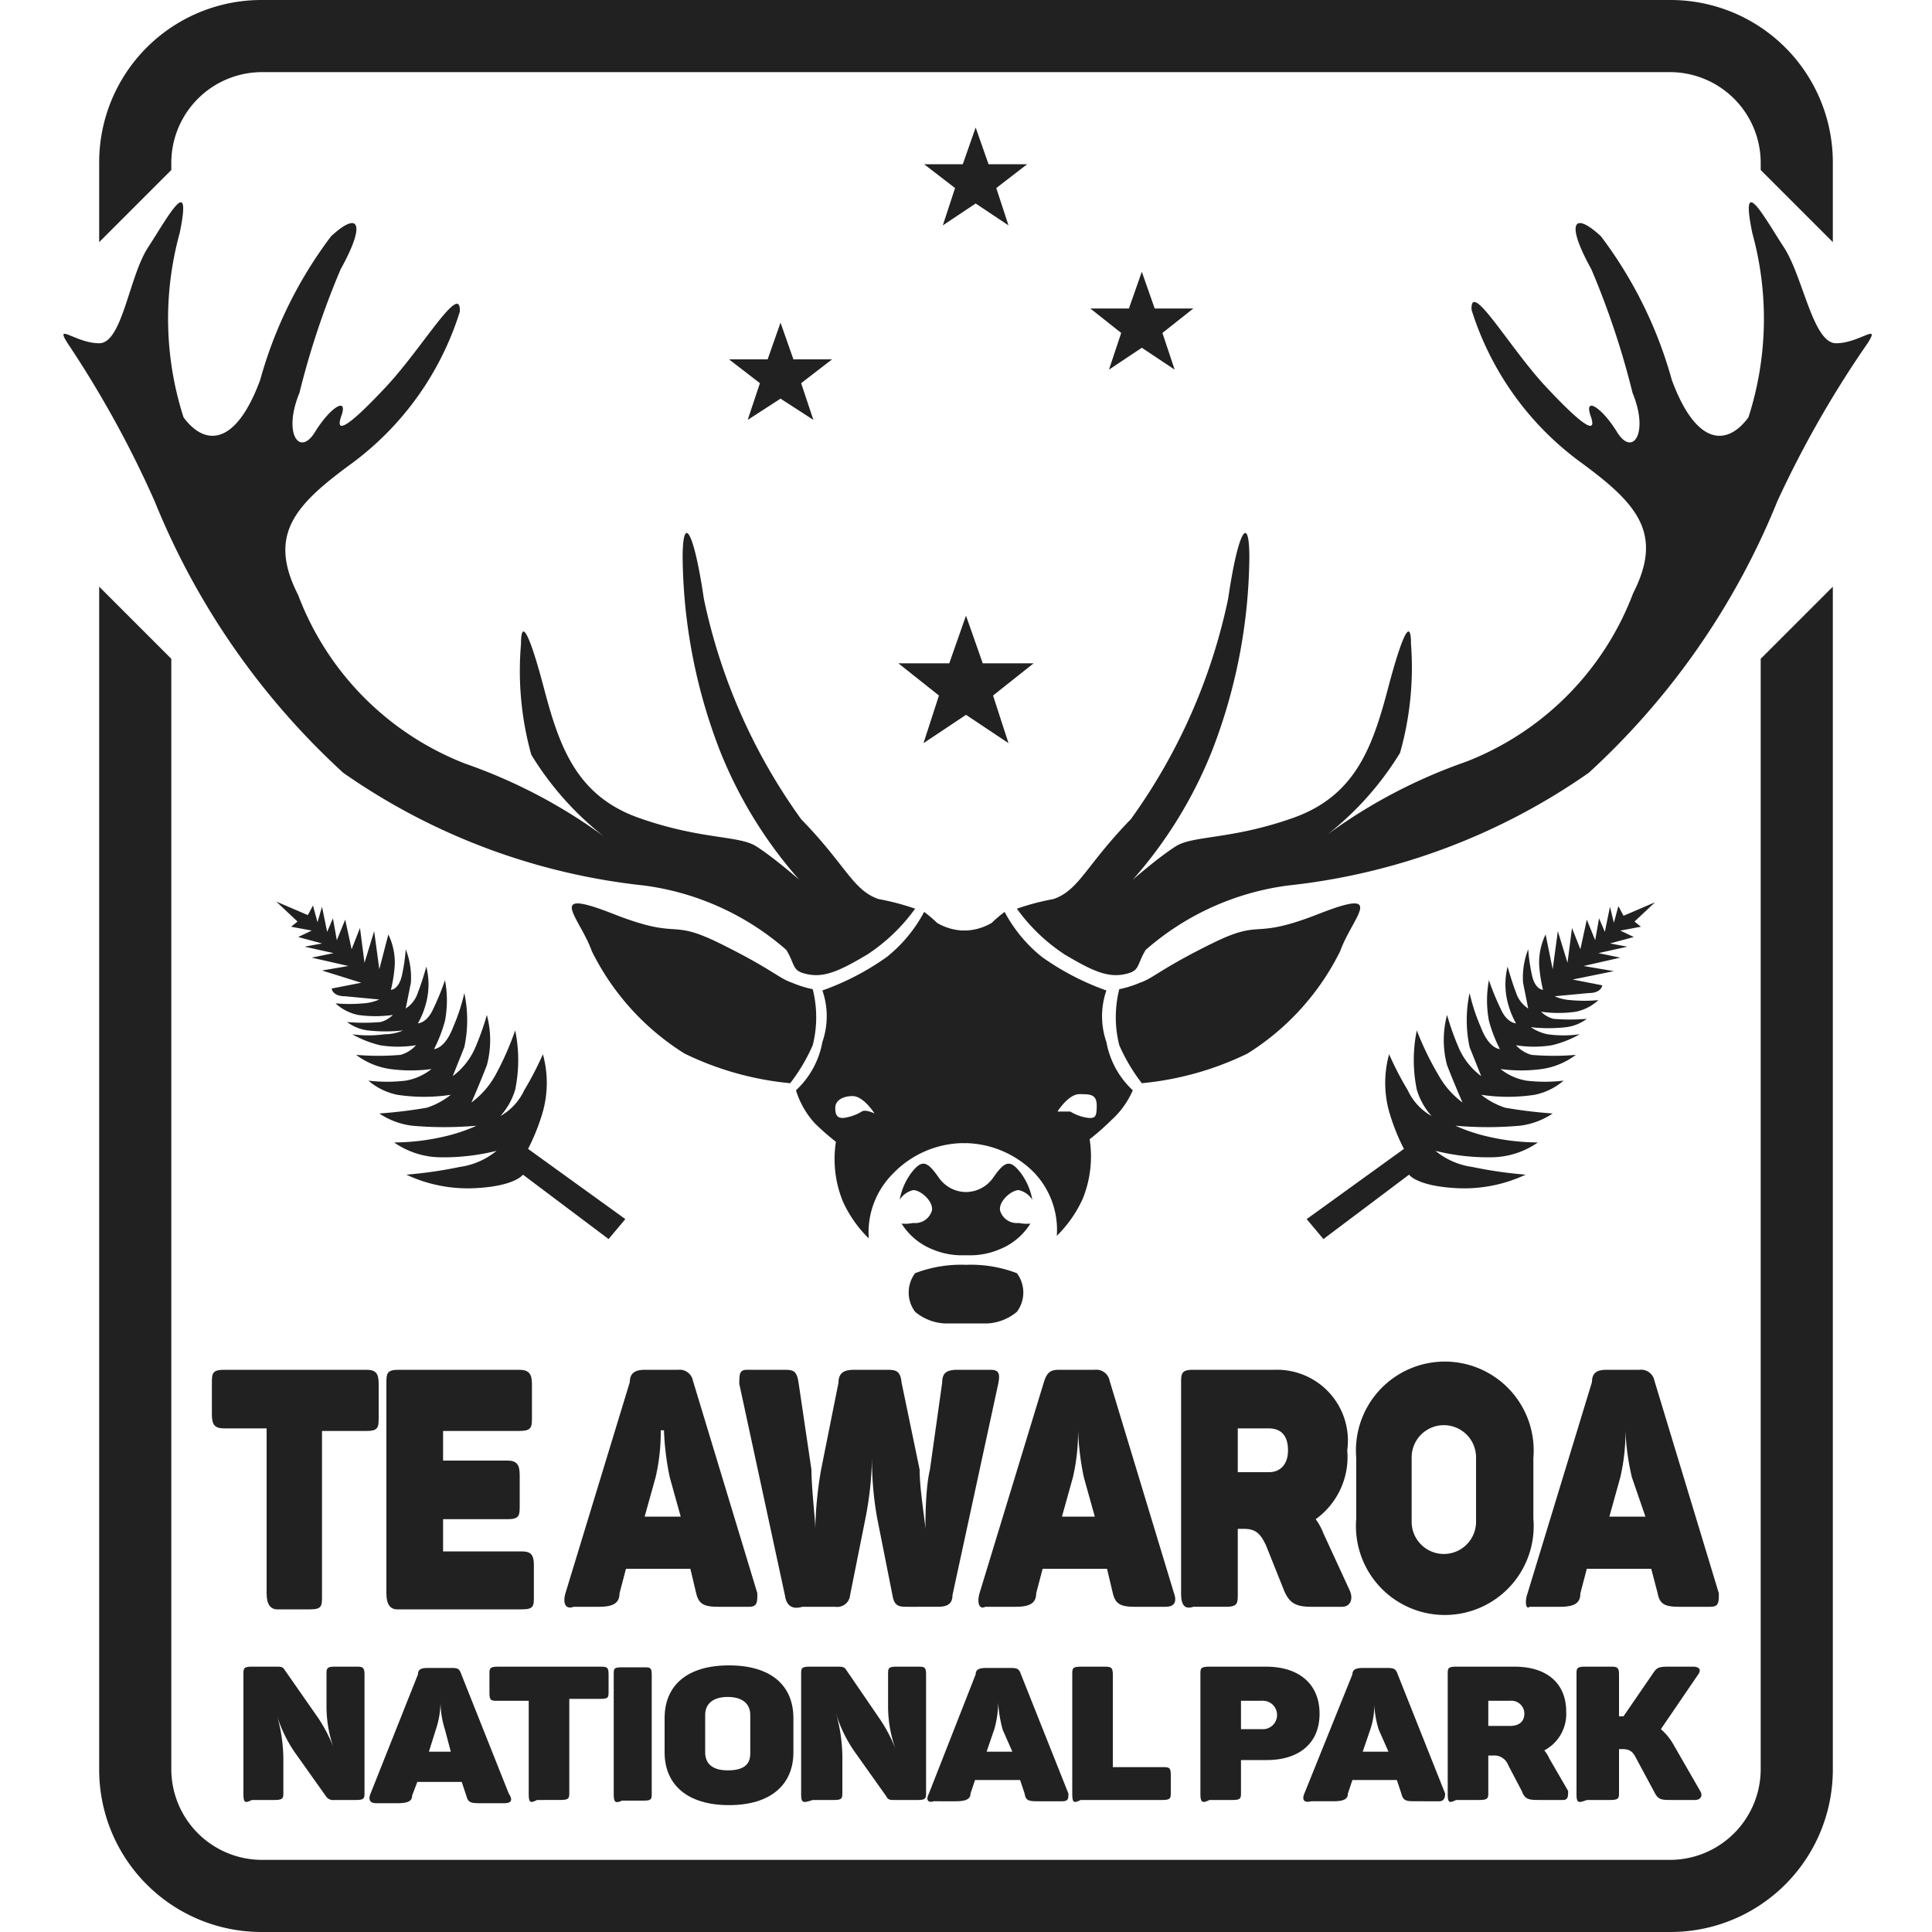 <svg xmlns="http://www.w3.org/2000/svg" viewBox="0 0 30 30"><path d="M27.34,10.89V27.48a1.41,1.41,0,0,1-1.41,1.4H15V30H25.93a2.52,2.52,0,0,0,2.53-2.52V9.11l-1.12,1.12Z" transform="translate(0)" fill="#212121"/><path d="M28.46,2.52A2.52,2.52,0,0,0,25.93,0H15V1.12H25.93a1.41,1.41,0,0,1,1.41,1.4v.12l1.12,1.12Z" transform="translate(0)" fill="#212121"/><path d="M2.66,10.89V27.48a1.41,1.41,0,0,0,1.41,1.4H15V30H4.07a2.52,2.52,0,0,1-2.53-2.52V9.11l1.12,1.12Z" transform="translate(0)" fill="#212121"/><path d="M1.54,2.52A2.52,2.52,0,0,1,4.07,0H15V1.12H4.07a1.41,1.41,0,0,0-1.41,1.4v.12L1.54,3.76Z" transform="translate(0)" fill="#212121"/><path d="M3.78,27.86V26c0-.09,0-.12.13-.12h.38c.07,0,.1,0,.13.05l.53.76a2.37,2.37,0,0,1,.26.53h0a1.94,1.94,0,0,1-.14-.74V26c0-.09,0-.12.13-.12h.33c.09,0,.13,0,.13.12v1.83c0,.09,0,.12-.13.12H5.19a.13.13,0,0,1-.13-.06l-.49-.69a2.08,2.08,0,0,1-.28-.6h0a2.51,2.51,0,0,1,.11.75v.48c0,.09,0,.12-.14.12H3.91C3.81,28,3.78,28,3.78,27.86Z" transform="translate(0)" fill="#212121"/><path d="M5.75,27.86,6.49,26c0-.09.07-.1.16-.1H7c.09,0,.13,0,.16.09l.74,1.86Q8,28,7.83,28H7.48c-.16,0-.21,0-.24-.12l-.07-.21H6.48l-.08.21c0,.09-.07.12-.23.12H5.84C5.74,28,5.72,27.94,5.75,27.86Zm1.16-1a1.45,1.45,0,0,1-.07-.42h0a1.37,1.37,0,0,1-.07.41l-.11.35H7Z" transform="translate(0)" fill="#212121"/><path d="M8.21,27.86V26.41H7.73c-.1,0-.13,0-.13-.12V26c0-.09,0-.12.13-.12H9.31c.11,0,.14,0,.14.12v.26c0,.1,0,.12-.14.12H8.84v1.45c0,.09,0,.12-.14.12H8.34C8.24,28,8.21,28,8.21,27.86Z" transform="translate(0)" fill="#212121"/><path d="M9.53,27.87V26c0-.09,0-.11.13-.11H10c.09,0,.12,0,.12.11v1.85c0,.08,0,.11-.12.11H9.66C9.57,28,9.53,28,9.53,27.87Z" transform="translate(0)" fill="#212121"/><path d="M10.32,27.21v-.53c0-.51.35-.82,1-.82s1,.31,1,.82v.53c0,.5-.35.82-1,.82S10.32,27.71,10.32,27.21Zm1.33,0v-.58c0-.18-.13-.28-.35-.28s-.35.1-.35.28v.58c0,.19.13.28.35.28S11.65,27.42,11.65,27.23Z" transform="translate(0)" fill="#212121"/><path d="M12.44,27.86V26c0-.09,0-.12.13-.12H13c.07,0,.11,0,.14.05l.52.76a2.4,2.4,0,0,1,.27.53h0a1.94,1.94,0,0,1-.14-.74V26c0-.09,0-.12.13-.12h.33c.1,0,.13,0,.13.12v1.83c0,.09,0,.12-.13.12h-.36c-.07,0-.1,0-.13-.06l-.49-.69a2.09,2.09,0,0,1-.29-.6h0a2.52,2.52,0,0,1,.1.75v.48c0,.09,0,.12-.13.12h-.33C12.47,28,12.44,28,12.44,27.86Z" transform="translate(0)" fill="#212121"/><path d="M14.42,27.86,15.15,26c0-.09.08-.1.17-.1h.36c.09,0,.14,0,.17.09l.74,1.86c0,.08,0,.12-.1.12h-.34c-.17,0-.22,0-.24-.12l-.07-.21h-.7l-.07.21c0,.09-.08.12-.23.12H14.5C14.4,28,14.38,27.94,14.42,27.86Zm1.15-1a2,2,0,0,1-.07-.42h0a1.58,1.58,0,0,1-.06.41l-.12.35h.4Z" transform="translate(0)" fill="#212121"/><path d="M16.65,27.86V26c0-.09,0-.12.13-.12h.36c.1,0,.14,0,.14.12v1.44h.77c.1,0,.13,0,.13.12v.27c0,.09,0,.12-.13.12H16.78C16.68,28,16.65,28,16.65,27.86Z" transform="translate(0)" fill="#212121"/><path d="M18.64,27.86V26c0-.09,0-.12.14-.12h.88c.5,0,.83.26.83.73s-.33.72-.82.72h-.4v.5c0,.09,0,.12-.13.12h-.36C18.68,28,18.64,28,18.64,27.86Zm1.19-1.23a.22.22,0,0,0-.24-.22h-.32v.44h.32A.22.22,0,0,0,19.83,26.63Z" transform="translate(0)" fill="#212121"/><path d="M20.25,27.86,21,26c0-.09.08-.1.17-.1h.36c.09,0,.14,0,.17.09l.74,1.86q0,.12-.09.12H22c-.16,0-.21,0-.24-.12l-.07-.21H21l-.07.21c0,.09-.07.12-.23.12h-.34C20.24,28,20.22,27.94,20.25,27.86Zm1.16-1a1.45,1.45,0,0,1-.07-.42h0a1.2,1.2,0,0,1-.06.41l-.12.35h.4Z" transform="translate(0)" fill="#212121"/><path d="M22.48,27.86V26c0-.09,0-.12.13-.12h.91c.49,0,.8.25.8.7a.64.64,0,0,1-.34.6.57.57,0,0,1,.08.13l.29.5c0,.08,0,.14-.08.14h-.35c-.17,0-.24,0-.29-.14l-.21-.4a.23.23,0,0,0-.24-.15h-.07v.57c0,.09,0,.12-.14.12h-.36C22.51,28,22.48,28,22.48,27.86Zm1.19-1.25a.2.2,0,0,0-.22-.2h-.34v.39h.34C23.59,26.8,23.67,26.73,23.67,26.61Z" transform="translate(0)" fill="#212121"/><path d="M24.48,27.86V26c0-.09,0-.12.13-.12H25c.1,0,.14,0,.14.12v.65h.07l.46-.67c.06-.09.09-.1.25-.1h.37c.1,0,.13.05.08.12l-.58.85a.9.9,0,0,1,.19.23l.42.73c.05.08,0,.14-.08.14h-.35c-.17,0-.22,0-.28-.12l-.28-.52c-.05-.1-.09-.15-.22-.15h-.05v.67c0,.09,0,.12-.14.12h-.36C24.51,28,24.48,28,24.48,27.86Z" transform="translate(0)" fill="#212121"/><path d="M4.14,24.74V22.18H3.48c-.15,0-.19-.06-.19-.22v-.47c0-.16,0-.22.19-.22H5.69c.15,0,.19.06.19.22V22c0,.16,0,.22-.19.22H5v2.56c0,.16,0,.21-.19.21H4.33C4.19,25,4.14,24.9,4.14,24.74Z" transform="translate(0)" fill="#212121"/><path d="M6,24.74V21.49c0-.16,0-.22.19-.22H8.06c.15,0,.2.06.2.22V22c0,.16,0,.22-.2.22H6.88v.46h1c.14,0,.19.06.19.22v.47c0,.16,0,.22-.19.22h-1v.5H8.1c.14,0,.19.05.19.21v.48c0,.16,0,.21-.19.21H6.19C6.05,25,6,24.9,6,24.74Z" transform="translate(0)" fill="#212121"/><path d="M8.78,24.74l1-3.28c0-.16.11-.19.24-.19h.51a.21.21,0,0,1,.23.17l1,3.3c0,.14,0,.21-.13.21h-.48c-.23,0-.3-.05-.34-.21l-.09-.38h-1l-.1.38c0,.16-.11.21-.32.21H8.91C8.77,25,8.74,24.88,8.78,24.74Zm1.62-1.8a4.29,4.29,0,0,1-.09-.73h-.05a3.09,3.09,0,0,1-.08.73l-.17.61h.56Z" transform="translate(0)" fill="#212121"/><path d="M12.19,24.78l-.71-3.29c0-.15,0-.22.12-.22h.55c.16,0,.22,0,.25.2l.2,1.35c0,.28.06.78.06.92h0a5.88,5.88,0,0,1,.09-.92l.27-1.35c0-.17.11-.2.25-.2h.48c.15,0,.23,0,.25.2l.28,1.35c0,.3.08.77.09.92h0c0-.14,0-.63.07-.92l.19-1.35c0-.17.09-.2.25-.2h.5c.14,0,.15.07.12.22l-.71,3.28c0,.15-.1.18-.23.18H14.1c-.13,0-.21,0-.24-.17l-.24-1.21a5.16,5.16,0,0,1-.08-.93h0a5.27,5.27,0,0,1-.1.93l-.24,1.2a.2.2,0,0,1-.23.18h-.51C12.29,25,12.21,24.92,12.19,24.78Z" transform="translate(0)" fill="#212121"/><path d="M15.21,24.74l1-3.28c.05-.16.11-.19.24-.19H17a.21.21,0,0,1,.23.17l1,3.3c.05.14,0,.21-.13.21h-.48c-.23,0-.3-.05-.34-.21l-.09-.38h-1l-.1.38c0,.16-.11.21-.32.21h-.47C15.2,25,15.17,24.88,15.21,24.74Zm1.62-1.8a4.29,4.29,0,0,1-.09-.73h0a3.09,3.09,0,0,1-.08.73l-.17.61H17Z" transform="translate(0)" fill="#212121"/><path d="M18.34,24.74V21.49c0-.16,0-.22.19-.22H19.8a1.1,1.1,0,0,1,1.12,1.25,1.19,1.19,0,0,1-.49,1.07.94.94,0,0,1,.12.22l.41.89c.06.14,0,.25-.12.25h-.48c-.24,0-.34-.06-.42-.25L19.66,24c-.08-.17-.15-.26-.34-.26h-.1v1c0,.16,0,.21-.19.21h-.5C18.38,25,18.34,24.9,18.34,24.74ZM20,22.52c0-.22-.1-.34-.3-.34h-.48v.68h.48C19.89,22.86,20,22.73,20,22.52Z" transform="translate(0)" fill="#212121"/><path d="M21.06,23.58v-.94a1.38,1.38,0,1,1,2.75,0v.94a1.38,1.38,0,1,1-2.75,0Zm1.86.05v-1a.49.49,0,1,0-1,0v1a.49.49,0,1,0,1,0Z" transform="translate(0)" fill="#212121"/><path d="M23.72,24.74l1-3.28c0-.16.1-.19.23-.19h.51a.21.21,0,0,1,.23.17l1,3.3c0,.14,0,.21-.13.21h-.49c-.23,0-.3-.05-.33-.21l-.1-.38h-1l-.1.38c0,.16-.1.21-.32.21h-.47C23.7,25,23.67,24.88,23.72,24.74Zm1.62-1.8a3.77,3.77,0,0,1-.1-.73h0a3.09,3.09,0,0,1-.08.73l-.17.61h.56Z" transform="translate(0)" fill="#212121"/><polygon points="18.53 4.79 17.93 4.79 17.73 4.22 17.53 4.79 16.93 4.79 17.41 5.17 17.22 5.74 17.73 5.4 18.24 5.74 18.05 5.17 18.53 4.79" fill="#212121"/><polygon points="15.95 2.55 15.35 2.55 15.15 1.98 14.95 2.55 14.35 2.55 14.83 2.92 14.64 3.5 15.15 3.16 15.66 3.5 15.47 2.92 15.95 2.55" fill="#212121"/><polygon points="12.92 5.58 12.32 5.58 12.12 5.01 11.92 5.58 11.32 5.58 11.8 5.95 11.61 6.52 12.12 6.19 12.63 6.52 12.44 5.95 12.92 5.58" fill="#212121"/><polygon points="16.05 10.3 15.26 10.3 15 9.56 14.74 10.3 13.95 10.3 14.58 10.8 14.34 11.54 15 11.1 15.66 11.54 15.42 10.8 16.05 10.3" fill="#212121"/><path d="M20.29,18.93l.26.31,1.33-1s.12.18.75.21a2.24,2.24,0,0,0,1.06-.21,6.64,6.64,0,0,1-.83-.12,1.14,1.14,0,0,1-.57-.25,3.38,3.38,0,0,0,.89.1,1.28,1.28,0,0,0,.7-.23,3.51,3.51,0,0,1-.77-.09,2.64,2.64,0,0,1-.51-.17,5.66,5.66,0,0,0,1,0,1.17,1.17,0,0,0,.51-.19,7.19,7.19,0,0,1-.74-.09A1.2,1.2,0,0,1,23,17a2.78,2.78,0,0,0,.83,0,1,1,0,0,0,.45-.22,2.44,2.44,0,0,1-.58,0,.88.88,0,0,1-.4-.18,2.4,2.4,0,0,0,.64,0,1.15,1.15,0,0,0,.53-.22,4.09,4.09,0,0,1-.69,0,.51.51,0,0,1-.24-.15,1.72,1.72,0,0,0,.56,0,1.65,1.65,0,0,0,.43-.17,1.81,1.81,0,0,1-.5,0,.72.72,0,0,1-.26-.11,2.45,2.45,0,0,0,.55,0,.67.67,0,0,0,.32-.13,3,3,0,0,1-.52,0,.43.43,0,0,1-.19-.11,1.91,1.91,0,0,0,.54,0,.74.74,0,0,0,.35-.18,2.36,2.36,0,0,1-.43,0,.72.72,0,0,1-.25-.06l.53-.05c.2,0,.21-.12.21-.12l-.46-.09.64-.13L24.59,15l.57-.13-.34-.07.45-.1L25,14.65l.37-.1-.21-.1.32-.06-.1-.08.32-.3-.49.21-.08-.15-.07.26L25,14.08l-.08.39-.09-.21-.06.34-.13-.32-.1.46-.13-.33-.07.54-.15-.49-.08.59L24,14.51a1,1,0,0,0-.1.47,2.21,2.21,0,0,0,.06.39s-.12,0-.17-.22-.06-.41-.06-.41a1.2,1.2,0,0,0-.08.52l.08.4a.46.46,0,0,1-.19-.25c-.07-.18-.13-.4-.13-.4a1.13,1.13,0,0,0,0,.55,1.33,1.33,0,0,0,.13.33s-.14,0-.24-.23a3.93,3.93,0,0,1-.18-.44,1.7,1.7,0,0,0,0,.63,2.23,2.23,0,0,0,.17.44s-.17,0-.3-.35a2.9,2.9,0,0,1-.17-.52,2,2,0,0,0,0,.84l.18.45a1.09,1.09,0,0,1-.34-.42,4.1,4.1,0,0,1-.19-.53,1.51,1.51,0,0,0,0,.78c.12.31.24.58.24.58a1.34,1.34,0,0,1-.37-.42A4.65,4.65,0,0,1,22,16a2.28,2.28,0,0,0,0,.92,1.07,1.07,0,0,0,.23.41.89.89,0,0,1-.37-.4,5,5,0,0,1-.29-.56,1.67,1.67,0,0,0,0,.89,3.24,3.24,0,0,0,.23.58Z" transform="translate(0)" fill="#212121"/><path d="M9.71,18.93l-.26.31-1.33-1s-.12.18-.75.21a2.24,2.24,0,0,1-1.06-.21,6.64,6.64,0,0,0,.83-.12,1.14,1.14,0,0,0,.57-.25,3.38,3.38,0,0,1-.89.1,1.28,1.28,0,0,1-.7-.23,3.51,3.51,0,0,0,.77-.09,2.64,2.64,0,0,0,.51-.17,5.66,5.66,0,0,1-1,0,1.17,1.17,0,0,1-.51-.19,7.19,7.19,0,0,0,.74-.09A1.2,1.2,0,0,0,7,17a2.78,2.78,0,0,1-.83,0,1,1,0,0,1-.45-.22,2.44,2.44,0,0,0,.58,0,.88.88,0,0,0,.4-.18,2.4,2.4,0,0,1-.64,0,1.15,1.15,0,0,1-.53-.22,4.09,4.09,0,0,0,.69,0,.51.51,0,0,0,.24-.15,1.72,1.72,0,0,1-.56,0,1.65,1.65,0,0,1-.43-.17,1.81,1.81,0,0,0,.5,0A.72.72,0,0,0,6.26,16a2.45,2.45,0,0,1-.55,0,.67.67,0,0,1-.32-.13,3,3,0,0,0,.52,0,.43.43,0,0,0,.19-.11,1.91,1.91,0,0,1-.54,0,.74.74,0,0,1-.35-.18,2.36,2.36,0,0,0,.43,0,.72.72,0,0,0,.25-.06l-.53-.05c-.2,0-.21-.12-.21-.12l.46-.09L5,15.07,5.41,15l-.57-.13.34-.07-.45-.1L5,14.65l-.37-.1.21-.1-.32-.06.1-.08L4.29,14l.49.21.08-.15.07.26L5,14.08l.08.39.09-.21.06.34.13-.32.1.46.13-.33.07.54.15-.49.08.59.14-.54a1,1,0,0,1,.1.47,2.21,2.21,0,0,1-.06.39s.12,0,.17-.22.06-.41.06-.41a1.2,1.2,0,0,1,.08.52l-.08.4a.46.46,0,0,0,.19-.25c.07-.18.13-.4.13-.4a1.13,1.13,0,0,1,0,.55,1.33,1.33,0,0,1-.13.33s.14,0,.24-.23a3.93,3.93,0,0,0,.18-.44,1.7,1.7,0,0,1,0,.63,2.23,2.23,0,0,1-.17.44s.17,0,.3-.35a2.9,2.9,0,0,0,.17-.52,2,2,0,0,1,0,.84l-.18.45a1.09,1.09,0,0,0,.34-.42,4.1,4.1,0,0,0,.19-.53,1.51,1.51,0,0,1,0,.78c-.12.31-.24.58-.24.58a1.34,1.34,0,0,0,.37-.42A4.65,4.65,0,0,0,8,16a2.28,2.28,0,0,1,0,.92,1.07,1.07,0,0,1-.23.41.89.89,0,0,0,.37-.4,5,5,0,0,0,.29-.56,1.67,1.67,0,0,1,0,.89,3.24,3.24,0,0,1-.23.58Z" transform="translate(0)" fill="#212121"/><path d="M15.79,14.11a2.82,2.82,0,0,0,.74.71c.42.25.66.36.92.31s.19-.13.34-.38a4.18,4.18,0,0,1,2.21-1A10,10,0,0,0,24.67,12,11.63,11.63,0,0,0,27.6,7.78,16.31,16.31,0,0,1,29,5.33c.21-.33-.13,0-.49,0S28,4.3,27.7,3.84s-.69-1.19-.49-.22a5,5,0,0,1-.06,2.86c-.33.45-.81.45-1.19-.58a6.63,6.63,0,0,0-1.1-2.23c-.43-.4-.55-.21-.15.51a12.69,12.69,0,0,1,.64,1.92c.26.63,0,1-.24.61s-.52-.56-.41-.25S24.56,6.6,24,6s-1.17-1.67-1.15-1.19a4.65,4.65,0,0,0,1.67,2.35c.89.65,1.32,1.11.84,2.05a4.52,4.52,0,0,1-2.6,2.62,8.22,8.22,0,0,0-2.31,1.25,4.78,4.78,0,0,0,1.29-1.39A4.86,4.86,0,0,0,21.91,10c0-.39-.12-.21-.36.7s-.51,1.66-1.47,2-1.55.27-1.82.44-.67.52-.67.52a6.85,6.85,0,0,0,1.23-2,8.52,8.52,0,0,0,.58-3c0-.68-.17-.45-.33.64a9,9,0,0,1-1.51,3.42c-.7.72-.8,1.1-1.2,1.24A3.86,3.86,0,0,0,15.79,14.11Z" transform="translate(0)" fill="#212121"/><path d="M17.59,16.93a1.35,1.35,0,0,1-.41-.75,1.22,1.22,0,0,1,0-.8,4.06,4.06,0,0,1-1-.52,2.23,2.23,0,0,1-.58-.7,1.93,1.93,0,0,0-.2.17.86.86,0,0,1-.45.12v3.3a1.54,1.54,0,0,1,1.09.44,1.29,1.29,0,0,1,.37,1,1.91,1.91,0,0,0,.4-.57,1.74,1.74,0,0,0,.11-.93,3.76,3.76,0,0,0,.33-.29A1.35,1.35,0,0,0,17.59,16.93Zm-.68.43a.7.7,0,0,1-.29-.1c-.06,0-.2,0-.2,0s.17-.27.34-.27.27,0,.27.18S17,17.36,16.91,17.36Z" transform="translate(0)" fill="#212121"/><path d="M15,18.51a.52.52,0,0,0,.42-.22c.18-.26.26-.29.42-.09a1,1,0,0,1,.19.43.34.34,0,0,0-.21-.15c-.12,0-.32.18-.29.32a.27.27,0,0,0,.29.19A.59.59,0,0,0,16,19a1,1,0,0,1-.48.4,1.17,1.17,0,0,1-.53.09Z" transform="translate(0)" fill="#212121"/><path d="M15,19.64a2,2,0,0,1,.79.13.5.5,0,0,1,0,.6.78.78,0,0,1-.45.18H15Z" transform="translate(0)" fill="#212121"/><path d="M17.38,15.36a1.78,1.78,0,0,0,0,.87,2.79,2.79,0,0,0,.35.59,4.76,4.76,0,0,0,1.64-.46,3.93,3.93,0,0,0,1.44-1.59c.19-.53.74-1-.33-.58s-.85.06-1.66.46-.91.54-1.12.61A1.64,1.64,0,0,1,17.38,15.36Z" transform="translate(0)" fill="#212121"/><path d="M14.21,14.11a2.82,2.82,0,0,1-.74.71c-.42.25-.66.36-.92.31s-.19-.13-.34-.38a4.18,4.18,0,0,0-2.21-1A10,10,0,0,1,5.33,12,11.63,11.63,0,0,1,2.4,7.78,16.31,16.31,0,0,0,1.05,5.33c-.21-.33.13,0,.49,0S2,4.3,2.3,3.84s.69-1.19.49-.22a5,5,0,0,0,.06,2.86c.33.45.81.45,1.19-.58a6.63,6.63,0,0,1,1.1-2.23c.43-.4.55-.21.15.51A12.69,12.69,0,0,0,4.65,6.1c-.26.63,0,1,.24.61s.52-.56.41-.25S5.44,6.6,6,6,7.16,4.36,7.14,4.84A4.65,4.65,0,0,1,5.47,7.19c-.89.65-1.32,1.11-.84,2.05a4.52,4.52,0,0,0,2.6,2.62,8.22,8.22,0,0,1,2.31,1.25,4.78,4.78,0,0,1-1.29-1.39A4.86,4.86,0,0,1,8.09,10c0-.39.12-.21.36.7s.51,1.66,1.47,2,1.55.27,1.82.44.67.52.67.52a6.85,6.85,0,0,1-1.23-2,8.52,8.52,0,0,1-.58-3c0-.68.17-.45.33.64a9,9,0,0,0,1.51,3.42c.7.72.8,1.1,1.2,1.24A3.86,3.86,0,0,1,14.21,14.11Z" transform="translate(0)" fill="#212121"/><path d="M14.55,14.33a1.93,1.93,0,0,0-.2-.17,2.23,2.23,0,0,1-.58.7,4.06,4.06,0,0,1-1,.52,1.22,1.22,0,0,1,0,.8,1.35,1.35,0,0,1-.41.75,1.35,1.35,0,0,0,.29.51,3.76,3.76,0,0,0,.33.29,1.74,1.74,0,0,0,.11.93,1.91,1.91,0,0,0,.4.57,1.29,1.29,0,0,1,.37-1A1.54,1.54,0,0,1,15,17.75v-3.3A.86.86,0,0,1,14.55,14.33Zm-1.17,2.93a.7.7,0,0,1-.29.1c-.1,0-.12-.06-.12-.16s.1-.18.27-.18.34.27.34.27S13.44,17.22,13.38,17.26Z" transform="translate(0)" fill="#212121"/><path d="M15,18.51a.52.52,0,0,1-.42-.22c-.18-.26-.26-.29-.42-.09a1,1,0,0,0-.19.43.34.34,0,0,1,.21-.15c.12,0,.32.18.29.32a.27.27,0,0,1-.29.19A.59.59,0,0,1,14,19a1,1,0,0,0,.48.4,1.17,1.17,0,0,0,.53.09Z" transform="translate(0)" fill="#212121"/><path d="M15,19.64a2,2,0,0,0-.79.13.5.5,0,0,0,0,.6.78.78,0,0,0,.45.18H15Z" transform="translate(0)" fill="#212121"/><path d="M12.62,15.36a1.78,1.78,0,0,1,0,.87,2.79,2.79,0,0,1-.35.59,4.76,4.76,0,0,1-1.64-.46,3.93,3.93,0,0,1-1.44-1.59c-.19-.53-.74-1,.33-.58s.85.06,1.66.46.91.54,1.12.61A1.64,1.64,0,0,0,12.62,15.36Z" transform="translate(0)" fill="#212121"/><rect width="30" height="30" fill="none"/></svg>